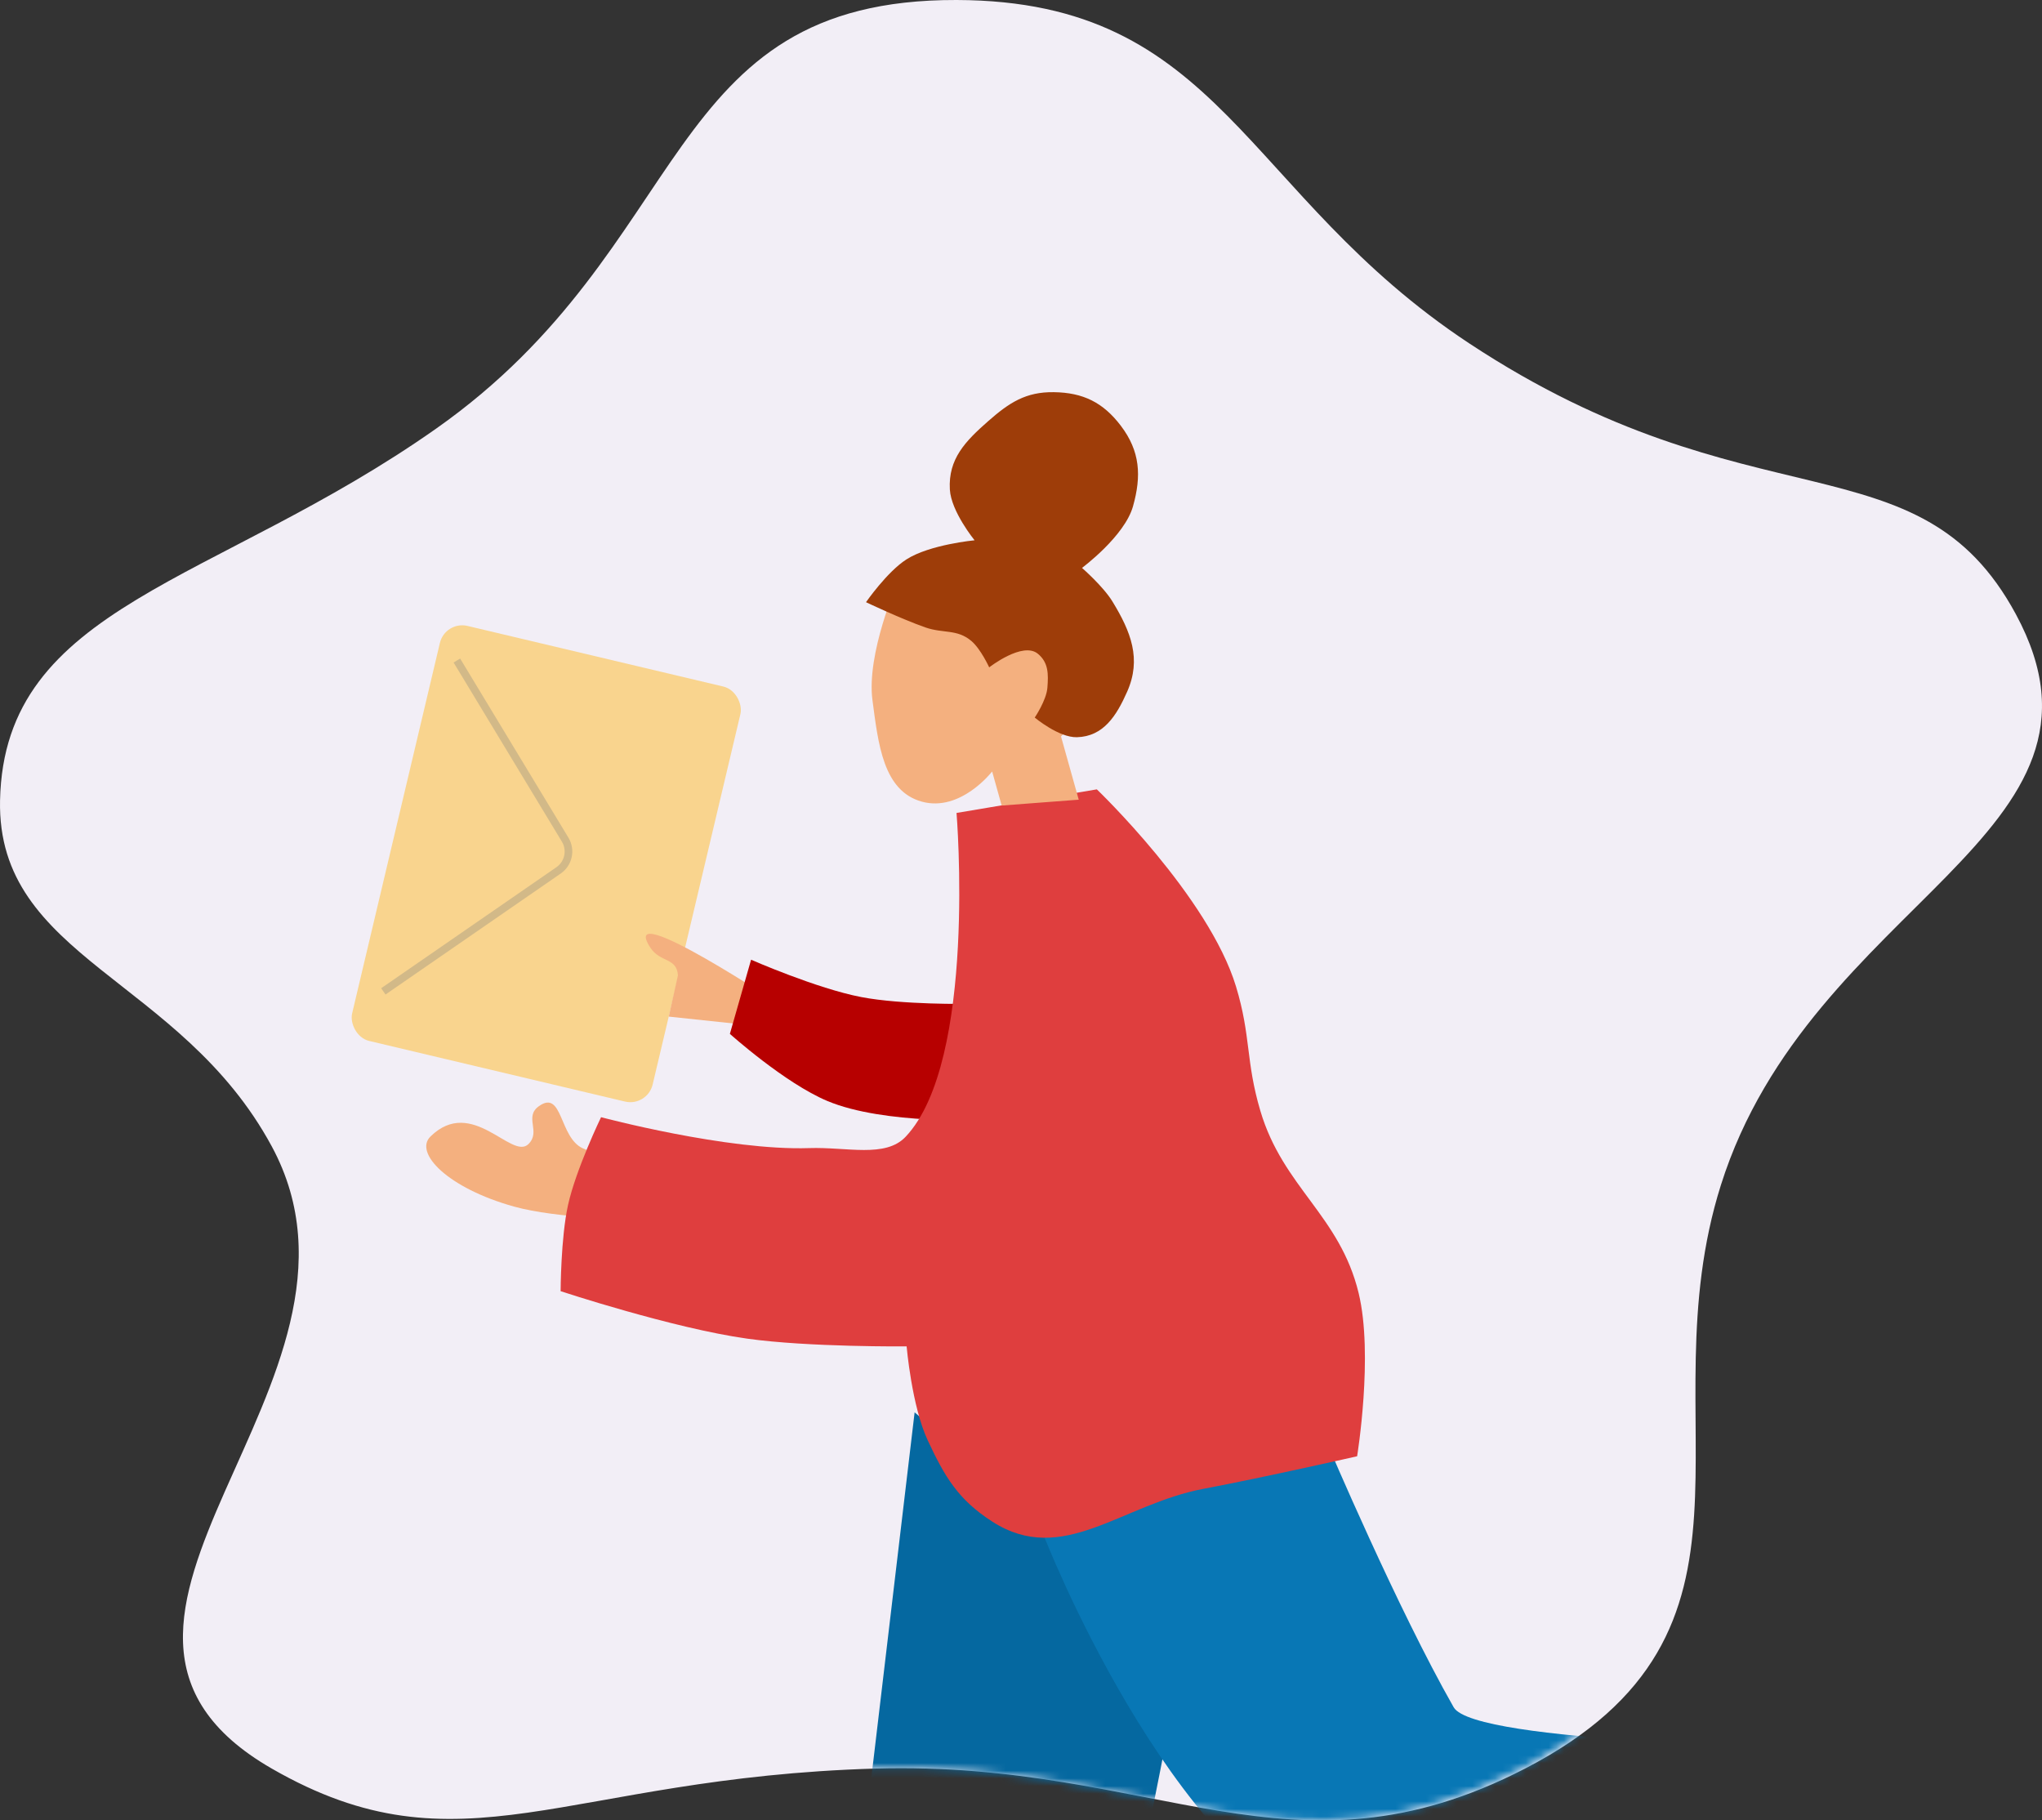 <svg width="267" height="238" viewBox="0 0 267 238" fill="none" xmlns="http://www.w3.org/2000/svg">
<rect x="0" y="0" width="267" height="238" fill="#333333" stroke="none"/>
<path d="M263.578 80.294C250.83 56.705 229.046 69.269 192.118 44.9C162.47 25.334 159.774 0.095 125.074 0C86.164 -0.106 90.942 32.175 57.026 56.039C28.077 76.409 0.541 79.07 0.006 104.646C-0.426 125.286 23.629 127.84 35.533 149.877C52.22 180.767 2.483 212.209 35.533 231.226C60.231 245.437 73.746 232.396 114.484 231.226C151.168 230.173 168.936 246.981 199.406 231.226C234.074 213.302 215.154 186.174 225.014 154.94C236.766 117.712 279.232 109.26 263.578 80.294Z" fill="#F2EEF6"/>
<mask id="mask0" mask-type="alpha" maskUnits="userSpaceOnUse" x="-1" y="0" width="268" height="238">
<path d="M262.992 80.294C250.273 56.705 228.537 69.269 191.691 44.9C162.109 25.334 159.418 0.095 124.795 0C85.972 -0.106 90.74 32.175 56.899 56.039C28.014 76.409 0.54 79.07 0.005 104.646C-0.426 125.286 23.577 127.84 35.454 149.877C52.103 180.767 2.478 212.209 35.454 231.226C60.097 245.437 73.582 232.396 114.229 231.226C150.831 230.173 168.56 246.981 198.963 231.226C233.554 213.302 214.676 186.174 224.513 154.94C236.239 117.712 278.611 109.26 262.992 80.294Z" fill="#F2EEF6"/>
</mask>
<g mask="url(#mask0)">
<rect x="58.209" y="81.143" width="40.38" height="55.763" rx="3" transform="rotate(13.329 58.209 81.143)" fill="#F9D48E"/>
<path d="M59.737 86.358L73.896 109.775C74.717 111.133 74.339 112.895 73.033 113.796L50.124 129.614" stroke="#D2B988"/>
<path d="M87.442 132.913L97.938 134.026L102.763 131.87C102.763 131.87 80.554 117.037 85.039 123.901C86.322 125.865 88.472 125.166 88.644 127.506L87.442 132.913Z" fill="#F4B07F"/>
<path d="M76.205 150.136C78.696 151.272 83.584 151.633 83.584 151.633L82.987 159.438C82.987 159.438 72.891 159.338 67.205 157.75C58.519 155.324 54.103 150.727 56.287 148.588C61.73 143.256 66.908 151.722 69.092 149.583C70.772 147.937 68.469 146.027 70.482 144.61C73.595 142.42 73.097 148.717 76.205 150.136Z" fill="#F4B07F"/>
<path d="M250.381 230.327L236.59 230.075L235.37 237.963L255.777 239.791L250.381 230.327Z" fill="#F4B07F"/>
<path d="M112.609 130.358C117.977 131.389 126.578 131.246 126.578 131.246L128.769 146.41C128.769 146.41 115.651 147.075 108.184 143.946C102.609 141.61 95.435 135.17 95.435 135.17L98.207 125.476C98.207 125.476 106.777 129.238 112.609 130.358Z" fill="#B70000"/>
<path d="M103.281 322.309L119.59 184.654L154.734 214.595C154.734 214.595 149.021 251.175 141.006 273.322C133.977 292.741 117.988 320.932 117.988 320.932L103.281 322.309Z" fill="#0568A0"/>
<path d="M190.076 223.214C182.682 210.246 173.557 188.741 173.557 188.741L136.385 200.529C136.385 200.529 152.753 243.002 175.324 251.358C181.803 253.757 183.235 253.575 190.067 252.709L190.107 252.704C207.994 250.436 236.897 240.965 236.897 240.965L237.505 228.447C237.505 228.447 192.774 227.947 190.076 223.214Z" fill="#0877B5"/>
<path d="M253.306 226.077C250.903 226.539 248.116 229.589 248.116 229.589C248.116 229.589 250.044 232.676 249.542 234.677C248.98 236.915 245.166 238.648 245.166 238.648C245.166 238.648 252.64 247.985 255.245 255.032C256.319 257.935 254.965 260.733 257.384 262.664C258.838 263.825 261.913 264.139 261.913 264.139L258.293 226.737C258.293 226.737 255.235 225.705 253.306 226.077Z" fill="#AF91CD"/>
<path d="M125.07 106.286L143.415 103.203C143.415 103.203 158.033 117.186 161.612 128.975C163.584 135.468 162.867 138.727 164.796 145.233C167.767 155.255 175.195 158.91 177.65 169.071C179.605 177.166 177.45 190.394 177.45 190.394C177.45 190.394 165.251 193.166 157.376 194.647C146.652 196.663 138.956 204.84 129.77 198.952C125.293 196.082 123.545 193.111 121.295 188.292C119.218 183.845 118.545 176.029 118.545 176.029C118.545 176.029 105.759 176.15 97.68 175.015C87.953 173.649 73.304 168.811 73.304 168.811C73.304 168.811 73.321 161.87 74.268 157.565C75.3 152.879 78.592 146.063 78.592 146.063C78.592 146.063 95.059 150.462 105.792 150.104C110.751 149.938 115.766 151.425 118.412 148.626C127.766 138.729 125.07 106.286 125.07 106.286Z" fill="#DF3E3E"/>
<path d="M120.541 104.811C125.616 106.2 129.726 100.865 129.726 100.865L130.974 105.318L141.049 104.552L138.732 96.284L142.472 92.492L136.72 81.755L117.33 76.212C117.33 76.212 113.272 85.468 114.076 91.53C114.835 97.249 115.467 103.421 120.541 104.811Z" fill="#F4B07F"/>
<path d="M148.141 66.207C147.029 70.132 141.476 74.249 141.476 74.249C141.476 74.249 144.241 76.657 145.446 78.624C147.886 82.609 149.272 86.157 147.382 90.43C145.982 93.595 144.278 96.287 140.818 96.385C138.441 96.452 135.297 93.816 135.297 93.816C135.297 93.816 136.818 91.57 136.95 89.923C137.094 88.123 137.098 86.616 135.702 85.471C133.707 83.835 129.341 87.253 129.341 87.253C129.341 87.253 128.246 84.846 127 83.793C125.141 82.222 123.319 82.838 121.02 82.038C117.9 80.954 113.234 78.732 113.234 78.732C113.234 78.732 115.99 74.754 118.525 73.134C121.568 71.189 127.43 70.638 127.43 70.638C127.43 70.638 124.359 66.878 124.197 63.998C123.973 59.991 126.219 57.69 129.234 55.041C131.974 52.633 134.134 51.226 137.782 51.273C141.617 51.323 144.245 52.617 146.561 55.674C149.074 58.989 149.274 62.205 148.141 66.207Z" fill="#9E3D09"/>
</g>
</svg>
